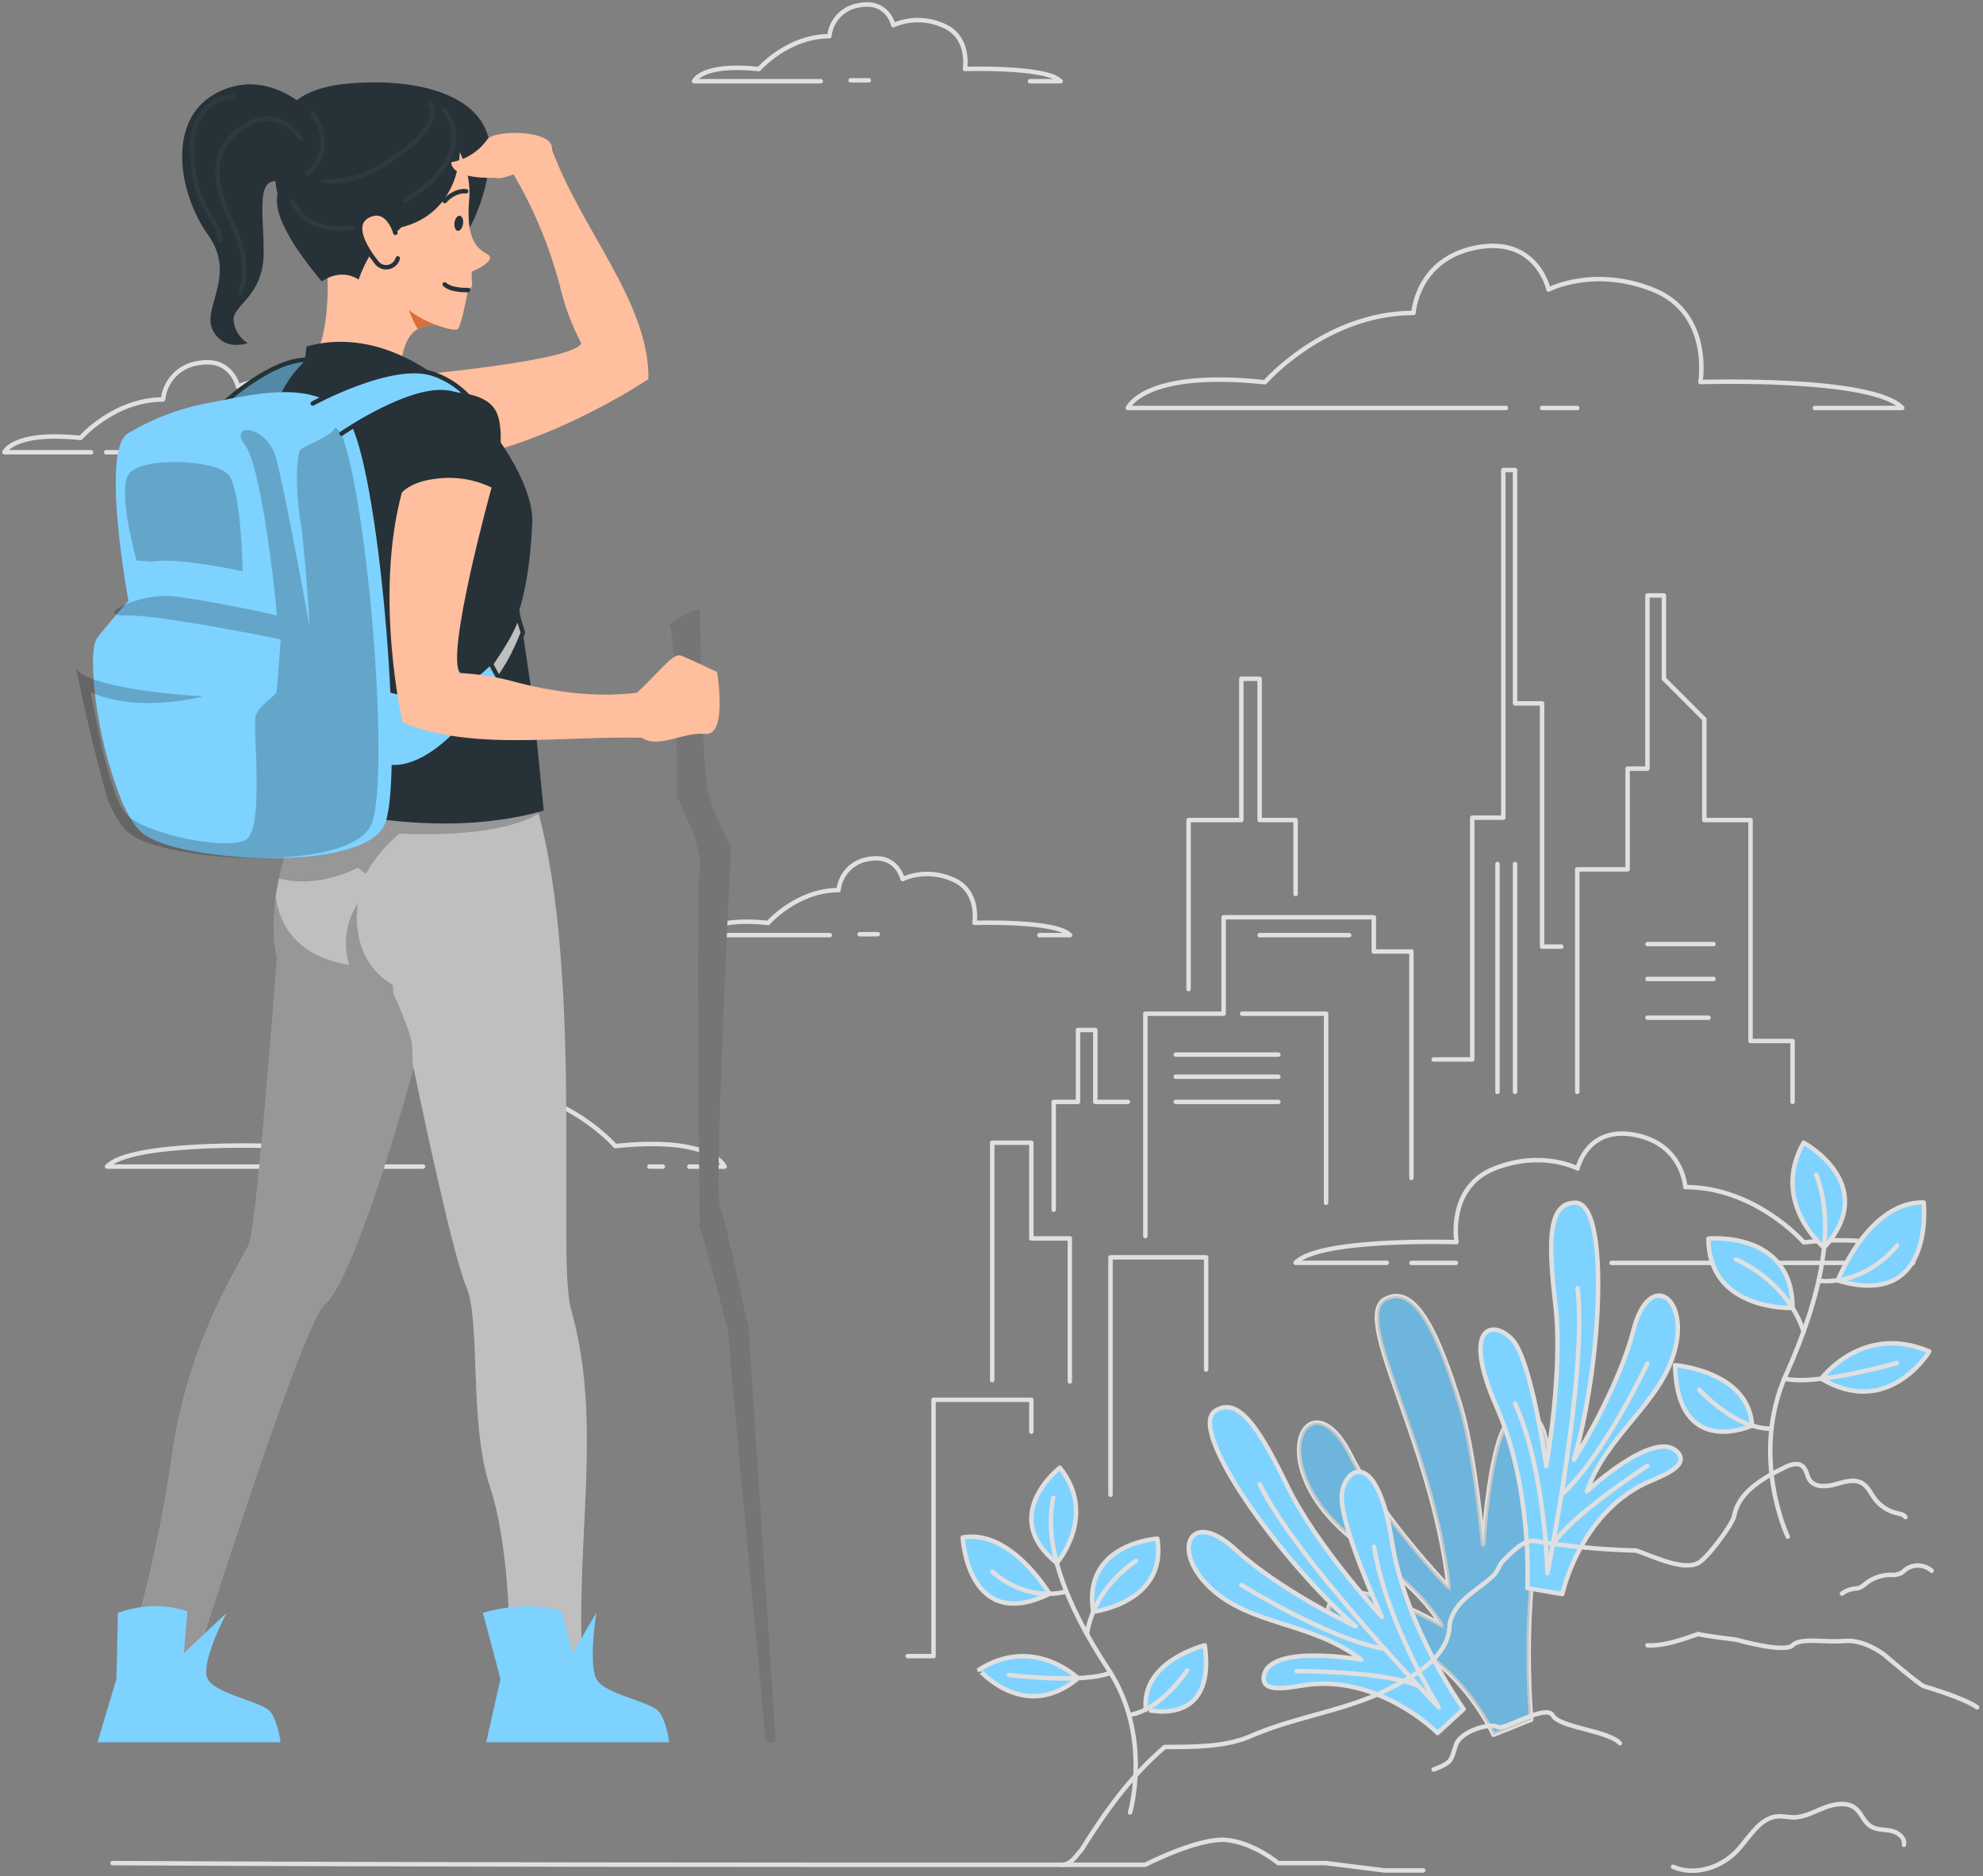 <svg width="446" height="422" viewBox="0 0 446 422" fill="none" xmlns="http://www.w3.org/2000/svg">
  <rect x="0" y="0" width="446" height="422" fill="#808080" stroke="none"/>
  <path
    d="M20.491 101.714H1C1 101.714 2.944 96.888 18.106 98.489C18.106 98.489 25.66 89.842 36.67 89.842C36.882 87.797 37.772 85.88 39.199 84.4C40.626 82.918 42.508 81.958 44.544 81.67C52.065 80.224 53.522 86.927 53.522 86.927C55.576 86.039 57.789 85.581 60.027 85.581C62.264 85.581 64.478 86.039 66.531 86.927C73.986 89.864 72.473 98.467 72.473 98.467C72.473 98.467 93.985 97.76 97.685 101.714H86.641"
    stroke="#E0E0E0" stroke-linecap="round" stroke-linejoin="round" />
  <path d="M23.882 101.714H27.14" stroke="#E0E0E0" stroke-linecap="round" stroke-linejoin="round" />
  <path d="M45.096 101.659H74.88" stroke="#E0E0E0" stroke-linecap="round" stroke-linejoin="round" />
  <path
    d="M186.628 210.314H158.169C158.169 210.314 159.836 206.195 172.768 207.564C172.768 207.564 179.218 200.188 188.604 200.188C188.788 198.441 189.55 196.807 190.768 195.542C191.986 194.278 193.592 193.457 195.33 193.208C201.746 191.982 202.994 197.703 202.994 197.703C204.746 196.944 206.634 196.553 208.543 196.553C210.452 196.553 212.341 196.944 214.093 197.703C220.454 200.21 219.172 207.553 219.172 207.553C219.172 207.553 237.527 206.946 240.674 210.314H233.783"
    stroke="#E0E0E0" stroke-linecap="round" stroke-linejoin="round" />
  <path d="M193.353 210.104H197.428" stroke="#E0E0E0" stroke-linecap="round" stroke-linejoin="round" />
  <path
    d="M184.607 18.27H156.093C156.093 18.27 157.76 14.151 170.692 15.531C170.692 15.531 177.13 8.143 186.528 8.143C186.711 6.398 187.472 4.764 188.691 3.501C189.91 2.238 191.516 1.419 193.254 1.175C199.67 -0.062 200.918 5.659 200.918 5.659C202.662 4.908 204.541 4.521 206.44 4.521C208.338 4.521 210.217 4.908 211.961 5.659C218.322 8.166 217.03 15.509 217.03 15.509C217.03 15.509 235.395 14.902 238.543 18.27H231.652"
    stroke="#E0E0E0" stroke-linecap="round" stroke-linejoin="round" />
  <path d="M191.321 18.06H195.407" stroke="#E0E0E0" stroke-linecap="round" stroke-linejoin="round" />
  <path
    d="M95.145 262.362H24.07C29.37 256.696 60.27 257.701 60.27 257.701C60.27 257.701 58.061 245.355 68.817 241.136C79.573 236.918 87.503 241.136 87.503 241.136C87.503 241.136 89.601 231.506 100.401 233.583C111.202 235.659 111.721 245.322 111.721 245.322C127.546 245.322 138.39 257.757 138.39 257.757C160.168 255.437 162.973 262.373 162.973 262.373H155.033"
    stroke="#E0E0E0" stroke-linecap="round" stroke-linejoin="round" />
  <path d="M149.08 262.362H146.065" stroke="#E0E0E0" stroke-linecap="round" stroke-linejoin="round" />
  <path d="M107.447 262.362H117.828" stroke="#E0E0E0" stroke-linecap="round" stroke-linejoin="round" />
  <path
    d="M338.706 91.753H253.672C253.672 91.753 257.195 83.062 284.494 85.966C284.494 85.966 298.1 70.373 317.922 70.373C317.922 70.373 318.585 58.225 332.124 55.652C345.663 53.079 348.292 65.127 348.292 65.127C348.292 65.127 358.297 59.826 371.726 65.127C385.154 70.428 382.438 85.922 382.438 85.922C382.438 85.922 421.189 84.652 427.837 91.753H408.191"
    stroke="#E0E0E0" stroke-linecap="round" stroke-linejoin="round" />
  <path d="M346.834 91.753H354.741" stroke="#E0E0E0" stroke-linecap="round" stroke-linejoin="round" />
  <path
    d="M362.471 284.029H430.289C430.289 284.029 427.484 277.105 405.706 279.413C405.706 279.413 394.862 266.978 379.047 266.978C379.047 266.978 378.517 257.315 367.717 255.239C356.917 253.163 354.818 262.792 354.818 262.792C354.818 262.792 346.845 258.563 336.133 262.792C325.421 267.022 327.596 279.357 327.596 279.357C327.596 279.357 296.675 278.341 291.385 284.007H311.904"
    stroke="#E0E0E0" stroke-linecap="round" stroke-linejoin="round" />
  <path d="M317.448 284.029H327.453" stroke="#E0E0E0" stroke-linecap="round" stroke-linejoin="round" />
  <path d="M223.159 310.389V256.995H231.961V278.518H240.619V310.71" stroke="#E0E0E0" stroke-linecap="round" stroke-linejoin="round" />
  <path d="M257.604 278.01V227.984H275.207V206.295H308.988V213.992H317.448V264.924" stroke="#E0E0E0" stroke-linecap="round" stroke-linejoin="round" />
  <path d="M354.741 245.565V195.527H366.072V172.866H370.533V133.916H374.233V152.657L383.321 161.746V184.429H393.713V234.124H403.166V247.818" stroke="#E0E0E0" stroke-linecap="round"
    stroke-linejoin="round" />
  <path d="M322.45 238.276H331.13V183.899H338.11V105.712H340.749V158.19H346.834V212.888H351.163" stroke="#E0E0E0" stroke-linecap="round" stroke-linejoin="round" />
  <path d="M253.672 247.818H246.35V231.65H242.452V247.818H236.997V272.069" stroke="#E0E0E0" stroke-linecap="round" stroke-linejoin="round" />
  <path d="M267.322 222.451V184.429H279.193V152.657H283.302V184.429H291.396V201.071" stroke="#E0E0E0" stroke-linecap="round" stroke-linejoin="round" />
  <path d="M279.359 227.984H298.254V270.501" stroke="#E0E0E0" stroke-linecap="round" stroke-linejoin="round" />
  <path d="M271.275 308.026V282.77H249.763V336.175" stroke="#E0E0E0" stroke-linecap="round" stroke-linejoin="round" />
  <path d="M231.961 321.985V314.818H209.962V372.464H204.143" stroke="#E0E0E0" stroke-linecap="round" stroke-linejoin="round" />
  <path d="M370.533 212.324H385.397" stroke="#E0E0E0" stroke-linecap="round" stroke-linejoin="round" />
  <path d="M370.533 220.165H385.397" stroke="#E0E0E0" stroke-linecap="round" stroke-linejoin="round" />
  <path d="M370.533 228.889H384.26" stroke="#E0E0E0" stroke-linecap="round" stroke-linejoin="round" />
  <path d="M303.445 210.314H283.302" stroke="#E0E0E0" stroke-linecap="round" stroke-linejoin="round" />
  <path d="M264.439 237.183H287.52" stroke="#E0E0E0" stroke-linecap="round" stroke-linejoin="round" />
  <path d="M264.439 242.152H287.52" stroke="#E0E0E0" stroke-linecap="round" stroke-linejoin="round" />
  <path d="M264.439 247.818H287.52" stroke="#E0E0E0" stroke-linecap="round" stroke-linejoin="round" />
  <path d="M336.807 194.323V245.565" stroke="#E0E0E0" stroke-linecap="round" stroke-linejoin="round" />
  <path d="M340.749 194.323V245.565" stroke="#E0E0E0" stroke-linecap="round" stroke-linejoin="round" />
  <path d="M50.607 90.444C50.607 90.444 62.269 79.732 70.341 81.013C71.689 81.223 64.764 94.409 64.764 94.409L50.607 90.444Z" fill="#7ED2FF" />
  <path opacity="0.5" d="M50.607 90.444C50.607 90.444 62.269 79.732 70.341 81.013C71.689 81.223 64.764 94.409 64.764 94.409L50.607 90.444Z" fill="black" fill-opacity="0.7" />
  <path d="M50.607 90.444C50.607 90.444 62.269 79.732 70.341 81.013C71.689 81.223 64.764 94.409 64.764 94.409L50.607 90.444Z" stroke="#263238" stroke-linecap="round"
    stroke-linejoin="round" />
  <path
    d="M157.429 136.959C157.429 136.959 157.871 172.054 159.174 177.907C160.364 182.252 162.128 186.419 164.42 190.298C164.42 190.298 160.621 267.193 161.858 270.749C163.094 274.305 168.351 298.645 168.351 298.645L174.469 391.839H172.26C172.26 391.839 163.934 303.879 163.934 301.273C163.934 298.667 157.385 275.741 157.385 275.741C157.385 275.741 156.513 199.475 157.385 195.124C158.257 190.773 152.261 179.277 152.261 179.277C152.261 179.277 152.338 144.004 150.494 140.504C150.538 140.492 154.37 137.356 157.429 136.959Z"
    fill="#757575" />
  <path
    d="M70.341 177.908C70.341 177.908 58.481 197.841 62.269 215.455C62.269 215.455 57.752 275.951 55.996 279.882C54.24 283.813 42.457 301.196 38.834 326.507C36.645 341.824 33.322 356.958 28.895 371.785H44.665C44.665 371.785 68.21 297.275 73.036 293.377C77.862 289.479 86.741 263.416 93.013 240.159C93.013 240.159 101.472 281.417 104.841 289.291C108.209 297.165 105.393 319.903 110.208 334.436C114.967 348.793 114.625 371.829 114.625 371.829C114.625 371.829 131.025 375.893 130.87 371.829C129.766 343.713 135.453 319.373 128.418 294.349C125.105 282.665 131.731 214.384 119.65 177.963L70.341 177.908Z"
    fill="#BFBFBF" />
  <path opacity="0.3"
    d="M92.671 235.189C92.671 235.984 92.793 237.994 92.936 240.49C86.663 263.681 77.851 289.412 73.058 293.322C68.265 297.231 44.688 371.729 44.688 371.729H28.94C33.367 356.903 36.689 341.769 38.879 326.452C42.468 301.14 54.34 283.802 56.04 279.86C57.741 275.917 62.269 215.532 62.269 215.532C61.359 210.953 61.27 206.25 62.004 201.64C62.843 207.636 66.421 215.079 78.569 217.001C77.826 214.692 77.615 212.245 77.952 209.843C78.289 207.441 79.164 205.146 80.512 203.13C80.512 203.13 78.16 215.532 88.121 221.341C88.563 221.595 88.419 223.351 88.419 223.351C88.419 223.351 92.627 232.307 92.671 235.189Z"
    fill="black" fill-opacity="0.7" />
  <path opacity="0.3"
    d="M121.218 182.954C117.187 185.395 108.452 188.244 89.855 187.493C86.794 190.008 84.228 193.072 82.29 196.527L80.512 195.113C80.512 195.113 71.998 199.961 62.743 197.587C64.324 190.695 66.883 184.064 70.341 177.897H119.76C120.257 179.52 120.754 181.21 121.218 182.954Z"
    fill="black" fill-opacity="0.7" />
  <path
    d="M83.593 85.43C84.477 85.066 128.551 81.775 130.748 77.236C128.585 73.129 126.96 68.76 125.911 64.238C123.159 53.802 118.732 43.881 112.803 34.863L123.846 32.842C130.472 51.461 146.11 67.982 145.834 85.254C145.834 85.254 121.98 101.476 97.696 104.116C90.705 104.856 83.593 85.43 83.593 85.43Z"
    fill="#FFBE9D" />
  <path
    d="M98.281 73.161C96.786 72.953 95.264 73.245 93.952 73.989C89.468 76.706 90.285 84.812 90.285 84.812L70.341 81.013C74.692 74.685 73.577 60.163 73.577 60.163C92.262 42.648 96.768 58.694 97.872 67.894C98.215 70.489 98.27 72.532 98.281 73.161Z"
    fill="#FFBE9D" />
  <path d="M98.281 73.161C96.786 72.954 95.264 73.245 93.952 73.99C92.354 71.319 91.349 68.336 91.003 65.243L97.906 67.905C98.215 70.489 98.27 72.532 98.281 73.161Z"
    fill="#D76F3B" />
  <path
    d="M63.185 30.269C63.185 30.269 61.484 20.33 78.182 18.806C94.88 17.282 110.208 21.887 110.208 34.057C110.208 46.227 100.136 71.361 80.093 60.163C60.049 48.965 63.185 30.269 63.185 30.269Z"
    fill="#263238" />
  <path
    d="M72.881 61.543C71.158 59.335 66.609 51.406 65.88 48.38C61.374 29.772 71.556 28.424 79.132 24.659C93.543 17.514 106.652 32.002 105.525 44.901C104.399 57.8 110.484 56.276 110.208 58.054C109.976 59.556 106.111 61.08 106.111 61.08C106.049 62.185 106.082 63.293 106.21 64.393L105.26 65.265C104.763 67.717 103.637 73.901 102.831 74.1C101.218 74.586 92.174 71.427 90.683 68.081"
    fill="#FFBE9D" />
  <path
    d="M104.134 50.346C104.001 51.284 103.471 51.98 102.952 51.914C102.433 51.848 102.102 51.019 102.223 50.081C102.345 49.142 102.886 48.446 103.416 48.524C103.946 48.601 104.3 49.407 104.134 50.346Z"
    fill="#263238" />
  <path d="M104.841 43.013C104.841 43.013 102.433 42.604 100.015 45.222" stroke="#263238" stroke-linecap="round" stroke-linejoin="round" />
  <path
    d="M99.882 24.725C93.256 19.656 56.283 14.444 62.423 43.664C61.606 47.286 64.091 53.394 72.362 63.299C72.362 63.299 76.371 60.163 80.667 62.858C80.667 62.858 83.262 54.818 87.734 52.996C88.701 52.573 89.559 51.934 90.241 51.13C102.08 48.17 103.582 36.939 103.427 33.008C104.134 31.936 105.404 28.899 99.882 24.725Z"
    fill="#263238" />
  <path
    d="M70.341 25.586C70.341 25.586 60.711 14.764 48.906 20.805C37.101 26.845 40.259 43.719 46.797 52.83C53.334 61.941 45.317 69.285 47.846 74.243C50.375 79.202 55.709 77.159 55.709 77.159C54.831 76.627 54.088 75.898 53.54 75.03C52.992 74.161 52.653 73.178 52.55 72.156C52.12 68.578 59.298 66.888 59.298 56.762C59.298 46.635 56.979 37.568 65.416 41.787C73.853 46.005 70.341 25.586 70.341 25.586Z"
    fill="#263238" />
  <path d="M105.272 65.232C105.272 65.232 101.583 65.42 100.015 63.962" stroke="#263238" stroke-linecap="round" stroke-linejoin="round" />
  <g opacity="0.2">
    <path opacity="0.2" d="M70.341 25.587C70.341 25.587 76.084 32.919 69.182 38.993" stroke="white" stroke-linecap="round" stroke-linejoin="round" />
    <path opacity="0.2" d="M99.882 24.725C99.882 24.725 108.717 34.366 91.047 45.166" stroke="white" stroke-linecap="round" stroke-linejoin="round" />
    <path opacity="0.2" d="M96.569 23.035C96.569 23.035 100.015 26.349 92.152 32.853C84.289 39.358 78.414 41.047 72.616 40.749" stroke="white" stroke-linecap="round"
      stroke-linejoin="round" />
    <path opacity="0.2" d="M67.702 31.263C67.702 31.263 62.611 22.981 54.538 28.657C46.466 34.333 48.21 42.152 52.572 51.13C56.935 60.108 53.975 66.005 53.975 66.005" stroke="white"
      stroke-linecap="round" stroke-linejoin="round" />
    <path opacity="0.2" d="M52.396 21.666C52.396 21.666 42.457 21.953 43.219 34.918C43.981 47.883 48.608 47.806 49.624 54.056" stroke="white" stroke-linecap="round"
      stroke-linejoin="round" />
    <path opacity="0.2" d="M79.342 51.13C79.342 51.13 69.403 53.339 65.67 45.166" stroke="white" stroke-linecap="round" stroke-linejoin="round" />
  </g>
  <path
    d="M88.927 52.367C88.927 52.367 87.293 46.403 82.964 48.413C78.635 50.423 82.423 56.143 84.565 58.86C84.849 59.301 85.255 59.65 85.733 59.866C86.211 60.081 86.742 60.154 87.26 60.074C87.779 59.995 88.263 59.767 88.655 59.418C89.047 59.07 89.329 58.615 89.468 58.109"
    fill="#FFBE9D" />
  <path
    d="M88.927 52.367C88.927 52.367 87.293 46.403 82.964 48.413C78.635 50.423 82.423 56.143 84.565 58.86C84.849 59.301 85.255 59.65 85.733 59.866C86.211 60.081 86.742 60.154 87.26 60.074C87.779 59.995 88.263 59.767 88.655 59.418C89.047 59.07 89.329 58.615 89.468 58.109"
    stroke="#263238" stroke-linecap="round" stroke-linejoin="round" />
  <path
    d="M68.961 77.921L68.497 81.289C51.457 97.225 62.71 134.673 73.411 158.593L66.575 180.193C66.575 180.193 95.73 189.9 122.3 182.303L119.76 156.936L116.812 137.124C116.812 137.124 119.241 130.377 119.716 117.246C120.191 104.116 95.465 70.544 68.961 77.921Z"
    fill="#263238" />
  <path
    d="M117.552 38.253C117.552 38.253 113.134 40.617 111.246 39.976C111.246 39.976 101.737 40.517 101.472 36.497C103.103 36.215 104.661 35.612 106.058 34.725C107.454 33.839 108.662 32.684 109.611 31.329C111.202 29.12 124.917 29.12 124.111 33.703C123.978 34.442 123.675 35.139 123.226 35.74C122.778 36.342 122.196 36.832 121.527 37.171"
    fill="#FFBE9D" />
  <path
    d="M108.617 362.74C108.617 362.74 118.479 359.537 126.353 362.431L128.805 371.774L134.117 362.74C134.117 362.74 132.339 374.104 134.117 377.582C135.895 381.061 146.485 382.706 148.219 384.97C149.953 387.234 150.516 391.839 150.516 391.839H109.357L112.56 377.582L108.617 362.74Z"
    fill="#7ED2FF" />
  <path
    d="M26.521 362.74C26.521 362.74 34.252 359.537 42.125 362.431L41.374 371.774L50.971 362.74C50.971 362.74 44.93 374.104 46.708 377.582C48.486 381.061 59.077 382.706 60.811 384.97C62.545 387.234 63.108 391.839 63.108 391.839H21.927L26.19 377.582L26.521 362.74Z"
    fill="#7ED2FF" />
  <path d="M109.369 150.807C109.369 150.807 115.321 142.845 116.381 138.394L117.607 142.259C117.607 142.259 114.46 151.094 109.369 155.677V150.807Z" fill="#BFBFBF" stroke="#263238"
    stroke-linecap="round" stroke-linejoin="round" />
  <path d="M85.758 154.617C85.758 154.617 94.085 157.753 99.982 155.788C103.865 154.335 107.369 152.02 110.23 149.018L112.151 152.508C112.151 152.508 98.844 175.699 85.758 172.187"
    fill="#7ED2FF" />
  <path d="M85.758 154.617C85.758 154.617 94.085 157.753 99.982 155.788C103.865 154.335 107.369 152.02 110.23 149.018L112.151 152.508C112.151 152.508 98.844 175.699 85.758 172.187"
    stroke="#263238" stroke-linecap="round" stroke-linejoin="round" />
  <path
    d="M86.63 185.152C82.301 196.526 40.358 193.909 32.197 187.515C30.397 186.102 28.73 183.374 27.272 179.928C24.373 172.564 22.425 164.86 21.474 157.002C21.22 154.959 21.044 153.027 20.966 151.293C20.779 147.406 21.055 144.479 21.883 143.419C25.196 139.211 28.895 135.136 28.895 135.136C28.895 135.136 22.446 100.681 28.895 97.39C34.217 94.214 40.044 91.973 46.123 90.764C55.444 89.119 71.125 84.481 78.149 94.077C78.508 94.582 78.815 95.123 79.065 95.689C85.68 109.726 90.771 174.263 86.63 185.152Z"
    fill="#7ED2FF" />
  <path opacity="0.3"
    d="M83.63 185.152C79.301 196.527 37.358 193.909 29.198 187.515C27.397 186.102 25.73 183.374 24.272 179.928C21.975 172.077 19.855 163.01 18.53 157.002C17.701 153.215 17.171 150.653 17.127 150.376C17.339 150.756 17.648 151.072 18.022 151.293C19.998 152.707 26.227 155.346 45.63 156.627C45.63 156.627 31.517 160.547 20.451 155.699C20.451 155.699 24.239 178.537 28.314 183.043C32.389 187.548 50.887 191.347 55.26 188.874C59.633 186.4 56.662 163.187 57.568 160.812C58.473 158.438 61.985 156.461 62.173 155.699C62.361 154.937 63.123 143.795 63.123 143.795C63.123 143.795 35.89 138.207 28.314 138.416C20.738 138.626 31.517 133.237 39.092 134.11C46.668 134.982 61.809 138.207 62.173 138.416C62.537 138.626 59.026 105.11 55.105 100.096C51.185 95.082 60.053 95.303 62.173 103.276C64.205 111.007 69.296 139.057 69.66 140.99C69.572 139.455 68.556 122.989 67.518 116.849C66.469 110.411 66.568 101.929 67.684 101.057C68.799 100.184 74.431 97.954 74.961 96.739C75.243 96.308 75.621 95.949 76.066 95.69C82.68 109.726 87.772 174.263 83.63 185.152Z"
    fill="black" fill-opacity="0.7" />
  <path
    d="M30.729 126.081C30.729 126.081 26.311 110.62 28.94 106.645C31.568 102.669 48.21 103.332 51.269 106.645C54.328 109.958 54.582 128.488 54.582 128.488C54.582 128.488 40.38 125.308 34.053 126.28"
    fill="#64A6C9" />
  <path
    d="M70.341 90.742C70.341 90.742 88.011 81.046 97.254 84.039C106.497 87.032 110.23 96.374 110.23 96.374C110.23 96.374 107.071 87.65 98.281 88.213C89.49 88.777 76.824 97.512 76.824 97.512"
    fill="#7ED2FF" />
  <path
    d="M70.341 90.742C70.341 90.742 88.011 81.046 97.254 84.039C106.497 87.032 110.23 96.374 110.23 96.374C110.23 96.374 107.071 87.65 98.281 88.213C89.49 88.777 76.824 97.512 76.824 97.512"
    stroke="#263238" stroke-linecap="round" stroke-linejoin="round" />
  <path
    d="M98.281 88.169C98.281 88.169 108.22 87.341 111.268 92.001C114.316 96.661 111.268 108.776 111.268 108.776C111.268 108.776 113.885 111.868 109.368 114.099C104.852 116.33 92.715 117.544 89.833 113.149C86.95 108.754 88.496 90.002 98.281 88.169Z"
    fill="#263238" />
  <path
    d="M110.561 109.648C110.561 109.648 100.048 147.649 103.493 151.359C107.931 151.606 112.328 152.347 116.602 153.568C136.336 158.593 147.523 154.948 147.523 154.948L145.425 165.937C125.657 165.417 106.541 169.007 90.551 162.491C90.551 162.491 84.046 134.397 90.374 110.797C90.374 110.797 92.207 108.434 97.64 107.727C102.043 107.046 106.548 107.716 110.561 109.648Z"
    fill="#FFBE9D" />
  <path
    d="M144.464 165.97C148.219 168.432 153.652 164.567 158.677 165.042C163.702 165.517 161.272 151.127 161.272 151.127C161.272 151.127 154.989 148.123 153.144 147.45C151.3 146.776 148.55 150.94 142.741 156.285"
    fill="#FFBE9D" />
  <path
    d="M344.393 386.743C344.393 386.743 342.074 362.337 346.79 339.743C351.505 317.148 342.372 314.475 338.595 320.671C334.819 326.866 333.593 347.385 333.593 347.385C333.593 347.385 331.693 326.59 328.425 315.988C323.632 300.45 318.486 288.612 311.65 292.112C303.71 296.154 322.163 324.138 325.796 356.893C325.796 356.893 310.932 341.587 303.809 327.319C296.686 313.051 288.039 321.72 294.389 334.497C300.739 347.274 315.868 351.945 324.206 365.496C324.206 365.496 303.389 353.083 299.182 360.603C296.807 364.844 305.278 365.739 309.055 366.655C327.409 371.073 335.912 390.144 335.912 390.144L344.393 386.743Z"
    fill="#7ED2FF" stroke="#E0E0E0" stroke-linecap="round" stroke-linejoin="round" />
  <path opacity="0.2"
    d="M344.393 386.743C344.393 386.743 342.074 362.337 346.79 339.743C351.505 317.148 342.372 314.475 338.595 320.671C334.819 326.866 333.593 347.385 333.593 347.385C333.593 347.385 331.693 326.59 328.425 315.988C323.632 300.45 318.486 288.612 311.65 292.112C303.71 296.154 322.163 324.138 325.796 356.893C325.796 356.893 310.932 341.587 303.809 327.319C296.686 313.051 288.039 321.72 294.389 334.497C300.739 347.274 315.868 351.945 324.206 365.496C324.206 365.496 303.389 353.083 299.182 360.603C296.807 364.844 305.278 365.739 309.055 366.655C327.409 371.073 335.912 390.144 335.912 390.144L344.393 386.743Z"
    fill="black" fill-opacity="0.7" stroke="#E0E0E0" stroke-miterlimit="10" />
  <path
    d="M343.532 357.158C343.532 357.158 344.758 334.928 336.652 316.507C328.546 298.087 335.779 296.629 340.119 301.256C344.459 305.884 347.772 329.715 347.772 329.715C347.772 329.715 351.582 308.357 349.849 293.581C348.115 278.805 348.236 270.501 354.321 270.501C362.052 270.501 360.274 306.657 353.99 328.324C353.99 328.324 363.929 312.576 367.396 299.114C370.864 285.652 379.831 291.483 376.717 303.531C373.603 315.58 361.566 322.305 356.905 335.369C356.905 335.369 372.366 321.013 377.369 326.667C380.163 329.859 373.095 332.189 370.036 333.613C355.183 340.725 351.373 358.516 351.373 358.516L343.532 357.158Z"
    fill="#7ED2FF" stroke="#E0E0E0" stroke-linecap="round" stroke-linejoin="round" />
  <path d="M340.749 315.591C347.64 331.129 348.037 353.801 348.037 353.801C348.037 353.801 357.093 308.755 354.818 289.749" stroke="#E0E0E0" stroke-linecap="round" stroke-linejoin="round" />
  <path d="M370.533 306.657C370.533 306.657 360.417 327.992 351.163 336.176" stroke="#E0E0E0" stroke-linecap="round" stroke-linejoin="round" />
  <path d="M370.533 329.649C370.533 329.649 353.438 340.692 349.241 347.385" stroke="#E0E0E0" stroke-linecap="round" stroke-linejoin="round" />
  <path
    d="M329.198 384.38C329.198 384.38 316.144 366.39 313.03 346.512C309.916 326.634 303.036 329.34 301.865 335.557C300.695 341.774 310.799 363.629 310.799 363.629C310.799 363.629 296.045 347.616 289.585 334.298C283.125 320.98 278.475 314 273.351 317.291C266.814 321.488 287.873 350.929 304.869 365.761C304.869 365.761 288.028 357.865 277.813 348.434C267.598 339.003 263.225 348.732 272.291 357.191C281.358 365.65 295.184 364.789 306.172 373.27C306.172 373.27 285.366 369.571 284.251 377.003C283.622 381.199 290.8 379.311 294.19 378.891C310.523 376.848 323.334 389.758 323.334 389.758L329.198 384.38Z"
    fill="#7ED2FF" stroke="#E0E0E0" stroke-linecap="round" stroke-linejoin="round" />
  <path d="M309.065 347.893C311.672 364.701 323.587 383.982 323.587 383.982C323.587 383.982 291.628 350.985 283.301 333.779" stroke="#E0E0E0" stroke-linecap="round" stroke-linejoin="round" />
  <path d="M279.193 356.451C279.193 356.451 299.226 368.941 311.44 370.808" stroke="#E0E0E0" stroke-linecap="round" stroke-linejoin="round" />
  <path d="M291.617 375.821C291.617 375.821 311.937 375.821 319.104 379.245" stroke="#E0E0E0" stroke-linecap="round" stroke-linejoin="round" />
  <path d="M376.739 307.032C376.739 307.032 393.37 308.346 394.055 320.615C394.055 320.615 377.225 328.357 376.739 307.032Z" fill="#7ED2FF" stroke="#E0E0E0" stroke-linecap="round"
    stroke-linejoin="round" />
  <path d="M409.626 310.069C409.626 310.069 418.914 297.513 433.922 303.951C433.922 303.962 424.756 319.147 409.626 310.069Z" fill="#7ED2FF" stroke="#E0E0E0" stroke-linecap="round"
    stroke-linejoin="round" />
  <path d="M432.652 270.434C432.652 270.434 435.357 294.608 413.337 287.982C413.337 287.982 420.316 270.18 432.652 270.434Z" fill="#7ED2FF" stroke="#E0E0E0" stroke-linecap="round"
    stroke-linejoin="round" />
  <path d="M405.651 256.995C405.651 256.995 423.044 266.37 410.256 280.594C410.256 280.594 398.064 270.434 405.651 256.995Z" fill="#7ED2FF" stroke="#E0E0E0" stroke-linecap="round"
    stroke-linejoin="round" />
  <path d="M384.26 278.573C384.26 278.573 403.166 276.663 403.166 294.167C403.166 294.167 384.26 294.917 384.26 278.573Z" fill="#7ED2FF" stroke="#E0E0E0" stroke-linecap="round"
    stroke-linejoin="round" />
  <path d="M402.084 345.596C402.084 345.596 393.47 327.506 401.741 309.075C410.013 290.644 412.785 275.139 408.489 264.206" stroke="#E0E0E0" stroke-linecap="round" stroke-linejoin="round" />
  <path d="M390.466 283.278C390.466 283.278 401.797 287.784 405.651 299.456" stroke="#E0E0E0" stroke-linecap="round" stroke-linejoin="round" />
  <path d="M426.677 280.097C426.677 280.097 420.129 289.02 409.008 288.06" stroke="#E0E0E0" stroke-linecap="round" stroke-linejoin="round" />
  <path d="M426.677 306.524C426.677 306.524 408.533 311.759 401.278 310.047" stroke="#E0E0E0" stroke-linecap="round" stroke-linejoin="round" />
  <path d="M382.162 312.554C382.162 312.554 390.267 321.455 398.429 321.311" stroke="#E0E0E0" stroke-linecap="round" stroke-linejoin="round" />
  <path d="M270.977 370.035C270.977 370.035 256.532 373.568 257.725 384.468C257.67 384.468 273.605 388.886 270.977 370.035Z" fill="#7ED2FF" stroke="#E0E0E0" stroke-linecap="round"
    stroke-linejoin="round" />
  <path d="M242.452 377.433C242.452 377.433 232.513 367.704 220.188 375.523C220.188 375.501 230.426 387.56 242.452 377.433Z" fill="#7ED2FF" stroke="#E0E0E0" stroke-linecap="round"
    stroke-linejoin="round" />
  <path d="M216.522 345.794C216.522 345.794 217.627 367.45 236.036 358.45C236.036 358.45 227.345 343.807 216.522 345.794Z" fill="#7ED2FF" stroke="#E0E0E0" stroke-linecap="round"
    stroke-linejoin="round" />
  <path d="M238.377 330.09C238.377 330.09 224.429 340.836 237.681 351.537C237.681 351.537 246.98 340.847 238.377 330.09Z" fill="#7ED2FF" stroke="#E0E0E0" stroke-linecap="round"
    stroke-linejoin="round" />
  <path d="M260.298 346.048C260.298 346.048 243.38 347.064 245.875 362.481C245.875 362.481 262.639 360.438 260.298 346.048Z" fill="#7ED2FF" stroke="#E0E0E0" stroke-linecap="round"
    stroke-linejoin="round" />
  <path d="M254.169 407.615C254.169 407.615 259.183 390.454 249.266 375.413C239.349 360.372 234.666 347.097 236.908 336.849" stroke="#E0E0E0" stroke-linecap="round" stroke-linejoin="round" />
  <path d="M255.505 351.073C255.505 351.073 246.162 356.661 244.462 367.494" stroke="#E0E0E0" stroke-linecap="round" stroke-linejoin="round" />
  <path d="M223.17 353.447C223.17 353.447 230.205 360.371 239.835 357.942" stroke="#E0E0E0" stroke-linecap="round" stroke-linejoin="round" />
  <path d="M226.936 376.727C226.936 376.727 243.656 378.737 249.763 376.197" stroke="#E0E0E0" stroke-linecap="round" stroke-linejoin="round" />
  <path d="M267.001 375.677C267.001 375.677 261.126 384.667 253.926 385.705" stroke="#E0E0E0" stroke-linecap="round" stroke-linejoin="round" />
  <path
    d="M25.306 419.012C96.326 419.398 168.108 419.398 238.785 419.398C240.994 419.398 242.098 417.19 243.203 416.085C248.725 407.25 254.246 399.52 261.977 392.894C268.603 392.894 275.229 392.894 280.75 390.685C290.689 386.268 300.628 385.164 310.567 380.746C317.193 377.433 326.028 373.016 326.028 365.286C327.132 359.764 332.654 357.555 335.967 354.242C337.071 353.138 337.071 352.034 338.176 350.929C340.384 348.721 342.593 346.512 344.802 346.512C352.47 347.795 360.22 348.533 367.993 348.721C371.615 349.924 378.363 353.326 381.93 351.548C383.973 350.521 389.66 342.823 390.024 340.979C390.963 335.612 396.429 332.465 401.322 330.057C402.592 329.428 404.204 328.832 405.319 329.693C406.435 330.554 406.324 331.902 407.02 332.873C408.213 334.574 410.764 334.397 412.774 333.834C414.784 333.271 417.025 332.509 418.814 333.569C420.095 334.331 420.725 335.778 421.608 337.015C422.848 338.689 424.646 339.864 426.677 340.328C427.373 340.482 428.168 340.604 428.555 341.2"
    stroke="#E0E0E0" stroke-linecap="round" stroke-linejoin="round" />
  <path
    d="M370.533 370.034C375.248 370.388 382.084 367.218 382.161 367.494C382.239 367.771 390.466 368.764 390.466 368.764C390.466 368.764 401.366 371.868 403.166 370.034C404.966 368.201 410.521 369.46 414.949 369.052C419.378 368.643 423.894 372.232 423.894 372.232C423.894 372.232 431.713 378.935 432.729 379.245C433.745 379.554 441.63 381.862 444.689 383.982"
    stroke="#E0E0E0" stroke-linecap="round" stroke-linejoin="round" />
  <path d="M238.786 419.398H257.559C257.559 419.398 269.707 413.137 275.936 413.821C282.164 414.506 287.476 419.012 287.476 419.012H298.21L311.396 420.668H320.098" stroke="#E0E0E0"
    stroke-linecap="round" stroke-linejoin="round" />
  <path
    d="M364.327 392.055C361.709 389.173 350.765 388.565 349.241 385.815C347.717 383.066 338.121 389.36 336.807 388.388C335.492 387.417 328.579 389.161 327.453 392.441C326.326 395.721 326.879 396.318 322.45 397.963"
    stroke="#E0E0E0" stroke-linecap="round" stroke-linejoin="round" />
  <path
    d="M434.463 353.259C433.627 352.527 432.559 352.113 431.448 352.09C430.337 352.068 429.253 352.439 428.389 353.138C428.139 353.377 427.874 353.598 427.594 353.801C426.795 354.148 425.92 354.281 425.054 354.187C423.093 354.234 421.199 354.912 419.654 356.12C419.196 356.565 418.656 356.918 418.063 357.158C417.701 357.242 417.331 357.29 416.959 357.301C415.984 357.43 415.059 357.811 414.276 358.406"
    stroke="#E0E0E0" stroke-linecap="round" stroke-linejoin="round" />
  <path
    d="M376.297 419.84C381.101 421.96 387.032 420.094 390.654 416.262C393.525 413.203 395.855 408.653 400.052 408.476C401.156 408.476 402.26 408.719 403.365 408.73C405.849 408.73 408.091 407.394 410.399 406.522C412.707 405.649 415.59 405.174 417.456 406.809C418.693 407.913 419.212 409.669 420.559 410.619C421.906 411.568 423.64 411.425 425.23 411.723C426.821 412.021 428.544 413.313 428.212 414.903"
    stroke="#E0E0E0" stroke-linecap="round" stroke-linejoin="round" />
</svg>